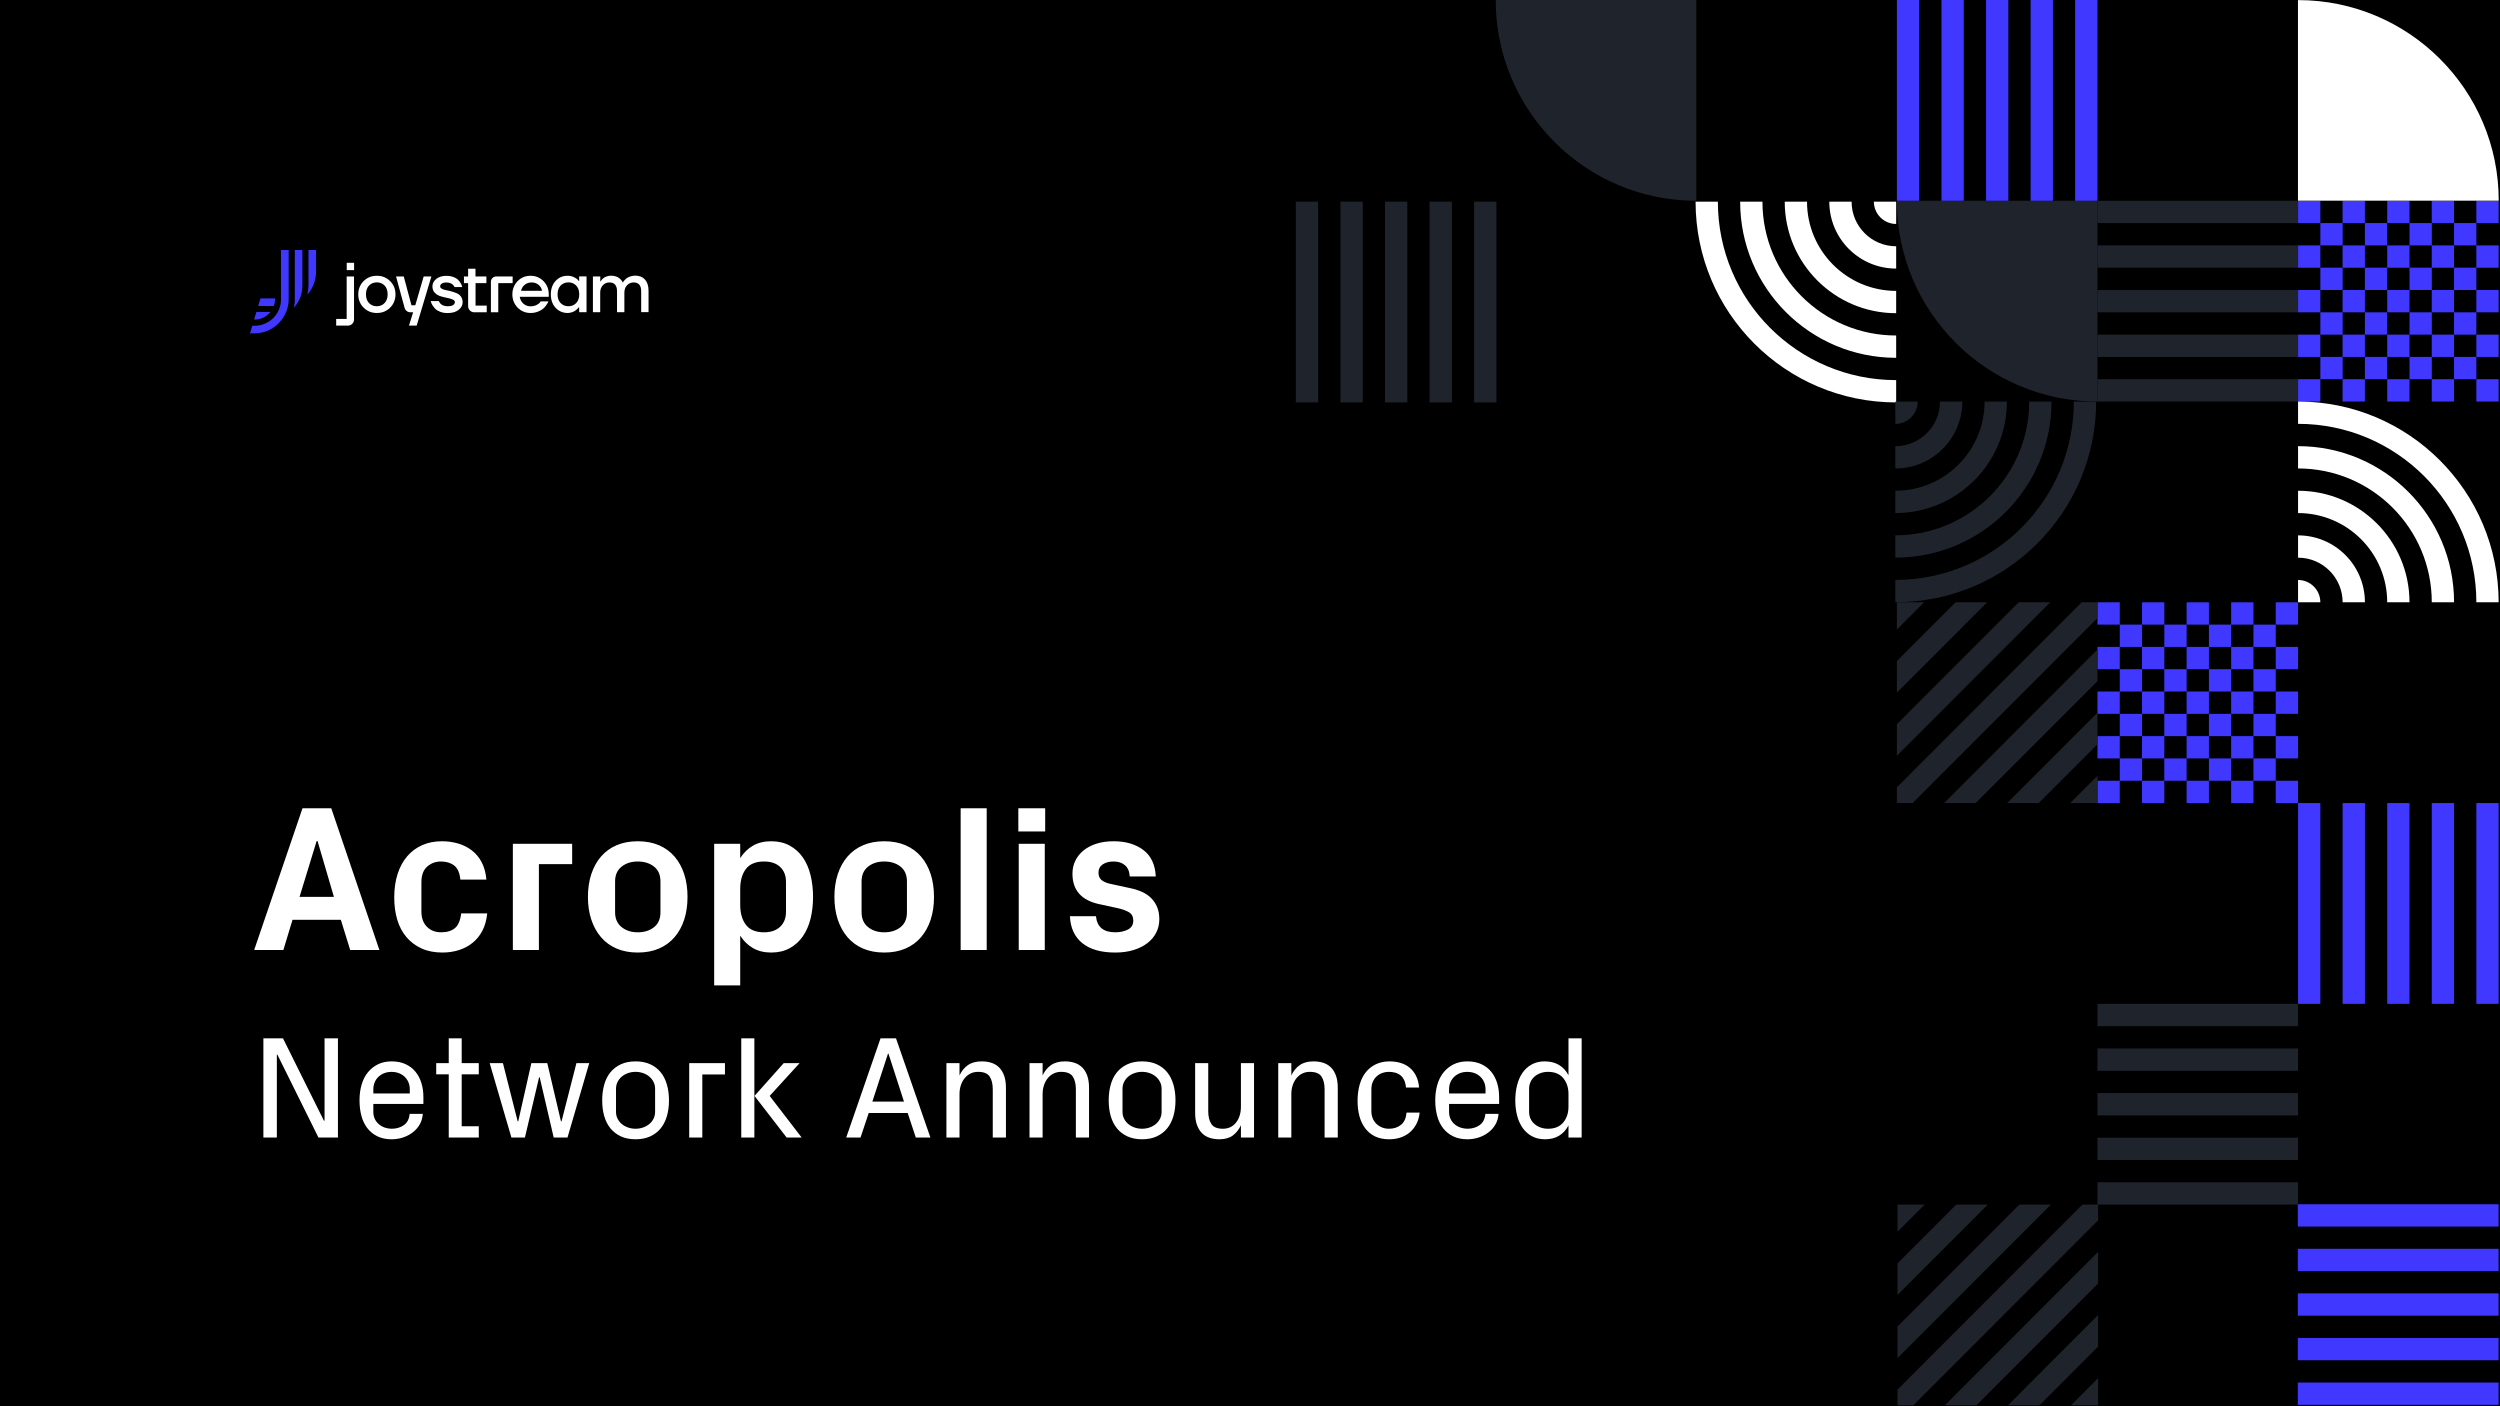 <svg xmlns="http://www.w3.org/2000/svg" width="1200" height="675" viewBox="0 0 1200 675">
  <g fill="none" fill-rule="evenodd">
    <path fill="#000" d="M0 0H1200V675H0z"/>
    <g transform="matrix(1 0 0 -1 622 675)">
      <path fill="#4038FF" fill-rule="nonzero" d="M491.769 482.265L481.066 482.265 481.066 492.978 491.769 492.978zM502.472 492.978L491.769 492.978 491.769 503.691 502.472 503.691zM513.149 482.265L502.446 482.265 502.446 492.978 513.149 492.978zM491.769 503.664L481.066 503.664 481.066 514.377 491.769 514.377z"/>
      <path fill="#4038FF" fill-rule="nonzero" d="M513.149 503.664L502.446 503.664 502.446 514.377 513.149 514.377zM523.852 492.978L513.149 492.978 513.149 503.691 523.852 503.691zM502.472 514.377L491.769 514.377 491.769 525.09 502.472 525.09zM491.769 525.09L481.066 525.09 481.066 535.803 491.769 535.803zM513.149 525.09L502.446 525.09 502.446 535.803 513.149 535.803zM523.852 514.377L513.149 514.377 513.149 525.09 523.852 525.09zM502.472 535.808L491.769 535.808 491.769 546.521 502.472 546.521zM491.769 546.494L481.066 546.494 481.066 557.207 491.769 557.207z"/>
      <path fill="#4038FF" fill-rule="nonzero" d="M513.149 546.494L502.446 546.494 502.446 557.207 513.149 557.207zM523.852 535.808L513.149 535.808 513.149 546.521 523.852 546.521zM502.472 557.207L491.769 557.207 491.769 567.92 502.472 567.92zM491.769 567.92L481.066 567.92 481.066 578.633 491.769 578.633zM513.149 567.92L502.446 567.92 502.446 578.633 513.149 578.633zM523.852 557.207L513.149 557.207 513.149 567.92 523.852 567.92zM534.561 482.265L523.858 482.265 523.858 492.978 534.561 492.978zM545.265 492.978L534.561 492.978 534.561 503.691 545.265 503.691zM555.941 482.265L545.238 482.265 545.238 492.978 555.941 492.978zM534.561 503.664L523.858 503.664 523.858 514.377 534.561 514.377z"/>
      <path fill="#4038FF" fill-rule="nonzero" d="M555.941 503.664L545.238 503.664 545.238 514.377 555.941 514.377zM566.645 492.978L555.941 492.978 555.941 503.691 566.645 503.691zM545.265 514.377L534.561 514.377 534.561 525.09 545.265 525.09zM534.561 525.09L523.858 525.09 523.858 535.803 534.561 535.803zM555.941 525.09L545.238 525.09 545.238 535.803 555.941 535.803zM566.645 514.377L555.941 514.377 555.941 525.09 566.645 525.09zM545.265 535.808L534.561 535.808 534.561 546.521 545.265 546.521zM534.561 546.494L523.858 546.494 523.858 557.207 534.561 557.207z"/>
      <path fill="#4038FF" fill-rule="nonzero" d="M555.941 546.494L545.238 546.494 545.238 557.207 555.941 557.207zM566.645 535.808L555.941 535.808 555.941 546.521 566.645 546.521zM545.265 557.207L534.561 557.207 534.561 567.92 545.265 567.92zM534.561 567.92L523.858 567.92 523.858 578.633 534.561 578.633zM555.941 567.92L545.238 567.92 545.238 578.633 555.941 578.633zM577.348 482.265L566.645 482.265 566.645 492.978 577.348 492.978zM577.348 503.664L566.645 503.664 566.645 514.377 577.348 514.377zM577.348 525.09L566.645 525.09 566.645 535.803 577.348 535.803zM577.348 546.494L566.645 546.494 566.645 557.207 577.348 557.207zM577.348 567.92L566.645 567.92 566.645 578.633 577.348 578.633zM566.645 557.207L555.941 557.207 555.941 567.92 566.645 567.92z"/>
      <path fill="#4038FF" d="M459.66 321.669L448.983 321.669 448.983 332.355 459.66 332.355 459.66 343.068 448.983 343.068 448.983 353.781 459.66 353.781 459.66 364.467 470.363 364.467 470.363 375.179 459.66 375.179 459.66 364.493 448.983 364.493 448.983 375.179 459.66 375.179 459.66 385.898 448.956 385.898 448.956 375.185 438.28 375.185 438.28 364.499 427.577 364.499 427.577 375.185 416.873 375.185 416.873 364.499 406.197 364.499 406.197 375.185 416.873 375.185 416.873 385.898 406.169 385.898 406.169 375.185 395.493 375.185 395.493 385.898 384.784 385.898 384.784 375.185 395.487 375.185 395.487 364.499 384.784 364.499 384.784 353.786 395.487 353.786 395.487 343.073 384.784 343.073 384.784 332.36 395.487 332.36 395.487 321.674 395.487 321.648 406.164 321.648 406.164 310.962 416.867 310.962 416.867 321.648 427.571 321.648 427.571 310.962 438.275 310.962 438.275 321.648 448.951 321.648 448.951 310.962 459.654 310.962 459.654 321.648 470.358 321.648 470.358 332.36 459.654 332.36 459.654 321.669 459.66 321.669zM395.487 321.643L395.487 310.956 384.784 310.956 384.784 321.669 395.487 321.669 395.487 321.643zM427.571 375.185L427.571 385.898 438.275 385.898 438.275 375.185 427.571 375.185zM459.66 353.786L459.66 343.073 470.363 343.073 470.363 353.786 459.66 353.786zM406.164 364.473L395.487 364.473 395.487 353.786 406.164 353.786 406.164 364.473zM406.191 310.956L406.191 300.243 416.867 300.243 416.867 310.956 427.571 310.956 427.571 300.243 438.275 300.243 438.275 310.956 448.978 310.956 448.978 300.243 459.654 300.243 459.654 310.956 470.358 310.956 470.358 300.243 459.654 300.243 459.654 289.53 448.951 289.53 448.951 300.243 438.275 300.243 438.275 289.53 427.571 289.53 427.571 300.243 416.867 300.243 416.867 289.53 406.164 289.53 406.164 300.243 395.487 300.243 395.487 289.53 384.784 289.53 384.784 300.243 395.487 300.243 395.487 310.956 406.191 310.956zM448.951 332.355L448.951 343.068 438.275 343.068 438.275 332.355 448.951 332.355zM427.571 332.355L427.571 321.669 438.275 321.669 438.275 332.355 427.571 332.355zM416.867 332.355L427.571 332.355 427.571 343.068 416.867 343.068 416.867 332.355zM416.867 332.355L406.191 332.355 406.191 321.669 416.867 321.669 416.867 332.355zM416.867 353.786L406.191 353.786 406.191 343.073 416.867 343.073 416.867 353.786zM427.571 353.786L427.571 364.473 416.867 364.473 416.867 353.786 427.571 353.786zM438.28 353.786L427.577 353.786 427.577 343.073 438.28 343.073 438.28 353.786zM438.28 353.786L448.956 353.786 448.956 364.473 438.28 364.473 438.28 353.786zM406.164 343.073L406.164 332.36 395.487 332.36 395.487 343.073 406.164 343.073zM481.066 375.185L470.363 375.185 470.363 385.898 481.066 385.898 481.066 375.185zM470.363 353.786L481.066 353.786 481.066 364.499 470.363 364.499 470.363 353.786zM481.066 332.355L470.363 332.355 470.363 343.068 481.066 343.068 481.066 332.355zM470.363 310.956L481.066 310.956 481.066 321.669 470.363 321.669 470.363 310.956zM470.363 289.53L481.066 289.53 481.066 300.243 470.363 300.243 470.363 289.53zM566.645 289.53L577.348 289.53 577.348 193.163 566.645 193.163 566.645 289.53zM555.952 289.53L545.254 289.53 545.254 193.163 555.952 193.163 555.952 289.53zM534.556 289.53L523.858 289.53 523.858 193.163 534.556 193.163 534.556 289.53zM502.462 289.53L513.16 289.53 513.16 193.163 502.462 193.163 502.462 289.53zM491.764 289.53L481.066 289.53 481.066 193.163 491.764 193.163 491.764 289.53z"/>
      <path fill="#1F242C" d="M481.066 492.978L481.066 482.265 384.784 482.265 384.784 492.978 481.066 492.978zM481.066 503.68L481.066 514.388 384.784 514.388 384.784 503.68 481.066 503.68zM481.066 525.095L481.066 535.803 384.784 535.803 384.784 525.095 481.066 525.095zM481.066 557.218L481.066 546.51 384.784 546.51 384.784 557.218 481.066 557.218zM481.066 567.925L481.066 578.633 384.784 578.633 384.784 567.925 481.066 567.925zM481.066 182.45L481.066 193.163 384.784 193.163 384.784 182.45 481.066 182.45zM481.066 150.322L481.066 139.61 384.784 139.61 384.784 150.322 481.066 150.322zM481.066 118.195L481.066 128.907 384.784 128.907 384.784 118.195 481.066 118.195zM481.066 96.796L481.066 107.509 384.784 107.509 384.784 96.796 481.066 96.796zM481.066 171.737L481.066 161.025 384.784 161.025 384.784 171.737 481.066 171.737z"/>
      <path fill="#FFF" d="M566.65,385.898 L577.348,385.898 C577.348,439.119 534.24,482.265 481.066,482.265 L481.066,471.558 C528.335,471.558 566.65,433.209 566.65,385.898 Z M545.254,385.898 L555.952,385.898 C555.952,427.293 522.424,460.85 481.066,460.85 L481.066,450.143 C516.514,450.143 545.254,421.377 545.254,385.898 Z M534.556,385.898 L523.858,385.898 C523.858,409.55 504.698,428.728 481.066,428.728 L481.066,439.435 C510.608,439.435 534.556,415.467 534.556,385.898 Z M502.462,385.898 L513.16,385.898 C513.16,403.64 498.792,418.02 481.066,418.02 L481.066,407.313 C492.882,407.313 502.462,397.724 502.462,385.898 Z M481.066,385.898 L491.764,385.898 C491.764,391.814 486.977,396.605 481.066,396.605 L481.066,385.898 Z"/>
      <path fill="#FFF" d="M277.462,481.837 L288.16,481.837 C288.16,535.058 245.052,578.204 191.878,578.204 L191.878,567.497 C239.147,567.497 277.462,529.148 277.462,481.837 Z M256.066,481.837 L266.764,481.837 C266.764,523.232 233.236,556.789 191.878,556.789 L191.878,546.082 C227.326,546.082 256.066,517.316 256.066,481.837 Z M245.368,481.837 L234.67,481.837 C234.67,505.489 215.51,524.667 191.878,524.667 L191.878,535.374 C221.421,535.374 245.368,511.406 245.368,481.837 Z M213.274,481.837 L223.972,481.837 C223.972,499.579 209.605,513.959 191.878,513.959 L191.878,503.252 C203.694,503.252 213.274,493.663 213.274,481.837 Z M191.878,481.837 L202.576,481.837 C202.576,487.753 197.789,492.544 191.878,492.544 L191.878,481.837 Z" transform="rotate(-180 240.019 530.02)"/>
      <path fill="#1F242C" d="M298.515,482.265 L287.817,482.265 C287.817,429.044 330.925,385.898 384.099,385.898 L384.099,396.605 C336.83,396.605 298.515,434.954 298.515,482.265 Z M319.911,482.265 L309.213,482.265 C309.213,440.87 342.741,407.313 384.099,407.313 L384.099,418.02 C348.651,418.02 319.911,446.786 319.911,482.265 Z M330.61,482.265 L341.308,482.265 C341.308,458.612 360.467,439.435 384.099,439.435 L384.099,428.728 C354.557,428.728 330.61,452.696 330.61,482.265 Z M362.703,482.265 L352.006,482.265 C352.006,464.522 366.373,450.143 384.099,450.143 L384.099,460.85 C372.283,460.85 362.703,470.439 362.703,482.265 Z M384.099,482.265 L373.401,482.265 C373.401,476.35 378.188,471.558 384.099,471.558 L384.099,482.265 Z" transform="rotate(90 335.958 434.082)"/>
      <path fill="#FFF" fill-rule="nonzero" d="M481.066,578.633 L481.066,675 L577.348,675 C577.348,621.779 534.24,578.633 481.066,578.633 Z" transform="rotate(90 529.207 626.816)"/>
      <path fill="#1F242C" fill-rule="nonzero" d="M95.939 675L192.221 675 192.221 578.633C139.047 578.633 95.939 621.779 95.939 675zM288.503 578.633L384.784 578.633 384.784 482.265C331.61 482.265 288.503 525.411 288.503 578.633z"/>
      <path fill="#4038FF" d="M299.206,675 L288.503,675 L288.503,578.633 L299.206,578.633 L299.206,675 Z M331.305,675 L342.008,675 L342.008,578.633 L331.305,578.633 L331.305,675 Z M363.404,675 L352.701,675 L352.701,578.633 L363.404,578.633 L363.404,675 Z M384.784,675 L374.081,675 L374.081,578.633 L384.784,578.633 L384.784,675 Z M309.909,675 L320.612,675 L320.612,578.633 L309.909,578.633 L309.909,675 Z"/>
      <path fill="#4038FF" d="M491.703,97 L481,97 L481,0.633 L491.703,0.633 L491.703,97 Z M523.803,97 L534.506,97 L534.506,0.633 L523.803,0.633 L523.803,97 Z M555.902,97 L545.199,97 L545.199,0.633 L555.902,0.633 L555.902,97 Z M577.282,97 L566.579,97 L566.579,0.633 L577.282,0.633 L577.282,97 Z M502.406,97 L513.11,97 L513.11,0.633 L502.406,0.633 L502.406,97 Z" transform="rotate(90 529.14 48.816)"/>
      <path fill="#1F242C" d="M10.703 578.204L0 578.204 0 481.837 10.703 481.837 10.703 578.204zM42.803 578.204L53.506 578.204 53.506 481.837 42.803 481.837 42.803 578.204zM74.902 578.204L64.199 578.204 64.199 481.837 74.902 481.837 74.902 578.204zM96.282 578.204L85.579 578.204 85.579 481.837 96.282 481.837 96.282 578.204zM21.406 578.204L32.11 578.204 32.11 481.837 21.406 481.837 21.406 578.204zM384.784 378.349L384.784 385.898 377.242 385.898 288.503 297.08 288.503 289.53 296.044 289.53 384.784 378.349zM288.503 312.23L288.503 327.382 346.967 385.898 362.104 385.898 288.503 312.23zM288.503 357.683L288.503 342.533 331.829 385.898 316.691 385.898 288.503 357.683zM288.503 385.898L301.554 385.898 288.503 372.835 288.503 385.898zM311.182 289.53L326.32 289.53 384.784 348.046 384.784 363.198 311.182 289.53zM356.595 289.53L341.457 289.53 384.784 332.896 384.784 317.745 356.595 289.53zM384.784 302.594L371.732 289.53 384.784 289.53 384.784 302.594zM385.099 89.247L385.099 96.796 377.557 96.796 288.817 7.978 288.817.428 296.359.428 385.099 89.247zM288.817 23.128L288.817 38.28 347.282 96.796 362.419 96.796 288.817 23.128zM288.817 68.581L288.817 53.43 332.144 96.796 317.006 96.796 288.817 68.581zM288.817 96.796L301.868 96.796 288.817 83.733 288.817 96.796zM311.497.428L326.634.428 385.099 58.944 385.099 74.096 311.497.428zM356.91.428L341.772.428 385.099 43.794 385.099 28.643 356.91.428zM385.099 13.491L372.047.428 385.099.428 385.099 13.491z"/>
    </g>
    <path fill="#FFF" d="M305.083,509.462 C307.795,509.462 310.153,509.929 312.158,510.863 C314.163,511.798 315.827,513.079 317.148,514.708 C318.47,516.338 319.461,518.309 320.122,520.622 C320.783,522.934 321.113,525.447 321.113,528.158 C321.113,530.915 320.783,533.433 320.122,535.712 C319.461,537.991 318.47,539.95 317.148,541.591 C315.827,543.231 314.158,544.519 312.141,545.453 C310.125,546.387 307.772,546.854 305.083,546.854 C302.371,546.854 300.013,546.387 298.008,545.453 C296.003,544.519 294.334,543.231 293,541.591 C291.667,539.95 290.676,537.991 290.027,535.712 C289.377,533.433 289.053,530.915 289.053,528.158 C289.053,525.447 289.377,522.934 290.027,520.622 C290.676,518.309 291.667,516.338 293,514.708 C294.334,513.079 296.003,511.798 298.008,510.863 C300.013,509.929 302.371,509.462 305.083,509.462 Z M187.949,509.462 C190.524,509.462 192.769,509.906 194.683,510.795 C196.597,511.684 198.18,512.897 199.434,514.435 C200.687,515.973 201.632,517.779 202.271,519.853 C202.909,521.926 203.228,524.159 203.228,526.552 L203.228,529.901 L179.199,529.901 L179.199,533.695 C179.199,534.994 179.444,536.145 179.934,537.147 C180.424,538.15 181.09,538.999 181.934,539.694 C182.777,540.389 183.722,540.913 184.771,541.266 C185.819,541.619 186.901,541.796 188.018,541.796 C190.251,541.796 192.187,541.226 193.828,540.087 C195.469,538.948 196.403,537.136 196.631,534.652 L202.954,534.652 C202.817,536.566 202.316,538.27 201.45,539.762 C200.584,541.255 199.462,542.525 198.083,543.573 C196.705,544.621 195.15,545.43 193.418,546 C191.686,546.57 189.863,546.854 187.949,546.854 C185.374,546.854 183.124,546.387 181.199,545.453 C179.273,544.519 177.667,543.231 176.379,541.591 C175.092,539.95 174.135,537.991 173.508,535.712 C172.882,533.433 172.568,530.915 172.568,528.158 C172.568,525.447 172.904,522.934 173.577,520.622 C174.249,518.309 175.251,516.338 176.584,514.708 C177.917,513.079 179.53,511.798 181.421,510.863 C183.312,509.929 185.488,509.462 187.949,509.462 Z M759.194,498.388 L759.194,546 L752.871,546 L752.871,540.189 C751.755,542.331 750.262,543.978 748.394,545.128 C746.525,546.279 744.269,546.854 741.626,546.854 C739.211,546.854 737.109,546.365 735.32,545.385 C733.531,544.405 732.044,543.072 730.859,541.386 C729.674,539.7 728.792,537.723 728.21,535.456 C727.629,533.188 727.339,530.756 727.339,528.158 C727.339,525.583 727.629,523.151 728.21,520.861 C728.792,518.571 729.663,516.588 730.825,514.914 C731.987,513.239 733.457,511.911 735.234,510.932 C737.012,509.952 739.085,509.462 741.455,509.462 C744.121,509.462 746.411,510.032 748.325,511.171 C750.239,512.31 751.755,513.962 752.871,516.127 L752.871,498.388 L759.194,498.388 Z M548.203,509.462 C550.915,509.462 553.273,509.929 555.278,510.863 C557.284,511.798 558.947,513.079 560.269,514.708 C561.59,516.338 562.581,518.309 563.242,520.622 C563.903,522.934 564.233,525.447 564.233,528.158 C564.233,530.915 563.903,533.433 563.242,535.712 C562.581,537.991 561.59,539.95 560.269,541.591 C558.947,543.231 557.278,544.519 555.261,545.453 C553.245,546.387 550.892,546.854 548.203,546.854 C545.492,546.854 543.133,546.387 541.128,545.453 C539.123,544.519 537.454,543.231 536.121,541.591 C534.788,539.95 533.796,537.991 533.147,535.712 C532.498,533.433 532.173,530.915 532.173,528.158 C532.173,525.447 532.498,522.934 533.147,520.622 C533.796,518.309 534.788,516.338 536.121,514.708 C537.454,513.079 539.123,511.798 541.128,510.863 C543.133,509.929 545.492,509.462 548.203,509.462 Z M579.956,510.316 L579.956,533.388 C579.956,535.963 580.457,538.008 581.46,539.523 C582.463,541.038 584.297,541.796 586.963,541.796 C589.629,541.796 591.742,540.805 593.303,538.822 C594.864,536.84 595.645,534.288 595.645,531.166 L595.645,510.316 L601.934,510.316 L601.934,546 L595.645,546 L595.645,540.121 C594.665,542.217 593.355,543.864 591.714,545.06 C590.073,546.256 587.909,546.854 585.22,546.854 C583.579,546.854 582.047,546.621 580.623,546.154 C579.198,545.687 577.974,544.94 576.948,543.915 C575.923,542.89 575.12,541.568 574.539,539.95 C573.958,538.332 573.667,536.384 573.667,534.105 L573.667,510.316 L579.956,510.316 Z M704.302,509.462 C706.877,509.462 709.121,509.906 711.035,510.795 C712.949,511.684 714.533,512.897 715.786,514.435 C717.039,515.973 717.985,517.779 718.623,519.853 C719.261,521.926 719.58,524.159 719.58,526.552 L719.58,529.901 L695.552,529.901 L695.552,533.695 C695.552,534.994 695.797,536.145 696.287,537.147 C696.777,538.15 697.443,538.999 698.286,539.694 C699.129,540.389 700.075,540.913 701.123,541.266 C702.171,541.619 703.254,541.796 704.37,541.796 C706.603,541.796 708.54,541.226 710.181,540.087 C711.821,538.948 712.756,537.136 712.983,534.652 L719.307,534.652 C719.17,536.566 718.669,538.27 717.803,539.762 C716.937,541.255 715.815,542.525 714.436,543.573 C713.057,544.621 711.502,545.43 709.771,546 C708.039,546.57 706.216,546.854 704.302,546.854 C701.727,546.854 699.477,546.387 697.551,545.453 C695.626,544.519 694.019,543.231 692.732,541.591 C691.444,539.95 690.487,537.991 689.861,535.712 C689.234,533.433 688.921,530.915 688.921,528.158 C688.921,525.447 689.257,522.934 689.929,520.622 C690.601,518.309 691.604,516.338 692.937,514.708 C694.27,513.079 695.882,511.798 697.773,510.863 C699.665,509.929 701.841,509.462 704.302,509.462 Z M666.943,509.462 C668.812,509.462 670.578,509.707 672.241,510.197 C673.905,510.687 675.363,511.444 676.616,512.47 C677.869,513.495 678.895,514.8 679.692,516.383 C680.49,517.967 680.98,519.841 681.162,522.006 L674.873,522.006 C674.736,520.57 674.434,519.368 673.967,518.4 C673.5,517.431 672.891,516.657 672.139,516.076 C671.387,515.495 670.532,515.084 669.575,514.845 C668.618,514.606 667.627,514.486 666.602,514.486 C665.531,514.486 664.505,514.663 663.525,515.016 C662.546,515.369 661.657,515.899 660.859,516.605 C660.062,517.312 659.43,518.189 658.962,519.237 C658.495,520.285 658.262,521.505 658.262,522.895 L658.262,533.388 C658.262,534.641 658.484,535.797 658.928,536.857 C659.373,537.917 659.982,538.805 660.757,539.523 C661.532,540.241 662.42,540.799 663.423,541.198 C664.425,541.597 665.508,541.796 666.67,541.796 C668.994,541.796 670.931,541.169 672.48,539.916 C674.03,538.663 674.919,536.703 675.146,534.037 L681.436,534.037 C681.208,536.225 680.649,538.122 679.761,539.728 C678.872,541.334 677.773,542.667 676.462,543.727 C675.152,544.787 673.671,545.573 672.019,546.085 C670.367,546.598 668.63,546.854 666.807,546.854 C664.186,546.854 661.936,546.399 660.056,545.487 C658.176,544.576 656.604,543.288 655.339,541.625 C654.075,539.962 653.14,538.013 652.537,535.78 C651.933,533.547 651.631,531.098 651.631,528.432 C651.631,525.583 651.967,522.98 652.639,520.622 C653.311,518.263 654.303,516.269 655.613,514.64 C656.923,513.011 658.535,511.741 660.449,510.829 C662.363,509.918 664.528,509.462 666.943,509.462 Z M241.406,510.316 L248.481,538.241 L248.755,538.241 L255.044,510.316 L262.7,510.316 L269.263,538.241 L269.536,538.241 L276.68,510.316 L282.832,510.316 L272.407,546 L265.776,546 L259.043,517.084 L258.77,517.084 L251.968,546 L245.474,546 L235.049,510.316 L241.406,510.316 Z M135.825,498.388 L155.479,537.934 L155.786,537.934 L155.786,498.388 L162.212,498.388 L162.212,546 L152.847,546 L133.159,506.249 L132.886,506.249 L132.886,546 L126.426,546 L126.426,498.388 L135.825,498.388 Z M630.508,509.462 C632.24,509.462 633.812,509.695 635.225,510.163 C636.637,510.63 637.856,511.376 638.882,512.401 C639.907,513.427 640.705,514.743 641.274,516.349 C641.844,517.956 642.129,519.909 642.129,522.211 L642.129,546 L635.806,546 L635.806,522.895 C635.806,520.274 635.304,518.218 634.302,516.725 C633.299,515.233 631.442,514.486 628.73,514.486 C627.432,514.486 626.247,514.743 625.176,515.255 C624.105,515.768 623.171,516.503 622.373,517.46 C621.576,518.417 620.955,519.551 620.51,520.861 C620.066,522.171 619.844,523.601 619.844,525.15 L619.844,546 L613.555,546 L613.555,510.316 L619.844,510.316 L619.844,516.195 C620.824,514.099 622.168,512.453 623.877,511.256 C625.586,510.06 627.796,509.462 630.508,509.462 Z M511.118,509.462 C512.85,509.462 514.422,509.695 515.835,510.163 C517.248,510.63 518.467,511.376 519.492,512.401 C520.518,513.427 521.315,514.743 521.885,516.349 C522.454,517.956 522.739,519.909 522.739,522.211 L522.739,546 L516.416,546 L516.416,522.895 C516.416,520.274 515.915,518.218 514.912,516.725 C513.909,515.233 512.052,514.486 509.341,514.486 C508.042,514.486 506.857,514.743 505.786,515.255 C504.715,515.768 503.781,516.503 502.983,517.46 C502.186,518.417 501.565,519.551 501.121,520.861 C500.676,522.171 500.454,523.601 500.454,525.15 L500.454,546 L494.165,546 L494.165,510.316 L500.454,510.316 L500.454,516.195 C501.434,514.099 502.778,512.453 504.487,511.256 C506.196,510.06 508.407,509.462 511.118,509.462 Z M471.23,509.462 C472.962,509.462 474.534,509.695 475.947,510.163 C477.36,510.63 478.579,511.376 479.604,512.401 C480.63,513.427 481.427,514.743 481.997,516.349 C482.567,517.956 482.852,519.909 482.852,522.211 L482.852,546 L476.528,546 L476.528,522.895 C476.528,520.274 476.027,518.218 475.024,516.725 C474.022,515.233 472.165,514.486 469.453,514.486 C468.154,514.486 466.969,514.743 465.898,515.255 C464.827,515.768 463.893,516.503 463.096,517.46 C462.298,518.417 461.677,519.551 461.233,520.861 C460.789,522.171 460.566,523.601 460.566,525.15 L460.566,546 L454.277,546 L454.277,510.316 L460.566,510.316 L460.566,516.195 C461.546,514.099 462.891,512.453 464.6,511.256 C466.309,510.06 468.519,509.462 471.23,509.462 Z M430.078,498.388 L446.587,546 L439.58,546 L435.684,534.242 L416.987,534.242 L413.057,546 L406.187,546 L422.661,498.388 L430.078,498.388 Z M383.799,510.316 L369.443,526.039 L384.79,546 L377.578,546 L362.163,526.039 L376.177,510.316 L383.799,510.316 Z M362.095,498.388 L362.095,546 L355.806,546 L355.806,498.388 L362.095,498.388 Z M347.979,510.316 L347.979,515.751 L337.109,515.751 L337.109,546 L330.82,546 L330.82,510.316 L347.979,510.316 Z M221.616,498.388 L221.616,510.316 L229.819,510.316 L229.819,515.683 L221.616,515.683 L221.616,540.6 L229.819,540.6 L229.819,546 L215.396,546 L215.396,515.683 L209.38,515.683 L209.38,510.316 L215.396,510.316 L215.396,498.388 L221.616,498.388 Z M548.203,514.486 C546.95,514.486 545.748,514.686 544.597,515.084 C543.446,515.483 542.45,516.036 541.606,516.742 C540.763,517.449 540.085,518.303 539.573,519.306 C539.06,520.308 538.804,521.413 538.804,522.621 L538.804,533.695 C538.804,534.903 539.06,536.008 539.573,537.011 C540.085,538.013 540.763,538.862 541.606,539.557 C542.45,540.252 543.441,540.799 544.58,541.198 C545.719,541.597 546.927,541.796 548.203,541.796 C549.456,541.796 550.653,541.597 551.792,541.198 C552.931,540.799 553.923,540.252 554.766,539.557 C555.609,538.862 556.287,538.013 556.799,537.011 C557.312,536.008 557.568,534.903 557.568,533.695 L557.568,522.621 C557.568,521.413 557.312,520.308 556.799,519.306 C556.287,518.303 555.609,517.449 554.766,516.742 C553.923,516.036 552.931,515.483 551.792,515.084 C550.653,514.686 549.456,514.486 548.203,514.486 Z M305.083,514.486 C303.83,514.486 302.628,514.686 301.477,515.084 C300.326,515.483 299.329,516.036 298.486,516.742 C297.643,517.449 296.965,518.303 296.453,519.306 C295.94,520.308 295.684,521.413 295.684,522.621 L295.684,533.695 C295.684,534.903 295.94,536.008 296.453,537.011 C296.965,538.013 297.643,538.862 298.486,539.557 C299.329,540.252 300.321,540.799 301.46,541.198 C302.599,541.597 303.807,541.796 305.083,541.796 C306.336,541.796 307.533,541.597 308.672,541.198 C309.811,540.799 310.802,540.252 311.646,539.557 C312.489,538.862 313.167,538.013 313.679,537.011 C314.192,536.008 314.448,534.903 314.448,533.695 L314.448,522.621 C314.448,521.413 314.192,520.308 313.679,519.306 C313.167,518.303 312.489,517.449 311.646,516.742 C310.802,516.036 309.811,515.483 308.672,515.084 C307.533,514.686 306.336,514.486 305.083,514.486 Z M743.096,514.486 C741.797,514.486 740.595,514.686 739.49,515.084 C738.385,515.483 737.422,516.036 736.602,516.742 C735.781,517.449 735.138,518.303 734.67,519.306 C734.203,520.308 733.97,521.413 733.97,522.621 L733.97,533.695 C733.97,534.903 734.203,536.008 734.67,537.011 C735.138,538.013 735.781,538.862 736.602,539.557 C737.422,540.252 738.379,540.799 739.473,541.198 C740.566,541.597 741.774,541.796 743.096,541.796 C746.263,541.796 748.684,540.793 750.359,538.788 C752.034,536.783 752.871,534.242 752.871,531.166 L752.871,525.15 C752.871,522.074 752.034,519.528 750.359,517.511 C748.684,515.495 746.263,514.486 743.096,514.486 Z M426.489,505.805 L426.216,505.805 L418.73,528.773 L433.906,528.773 L426.489,505.805 Z M704.302,514.486 C703.14,514.486 702.035,514.674 700.986,515.05 C699.938,515.426 699.004,515.979 698.184,516.708 C697.363,517.437 696.72,518.326 696.252,519.374 C695.785,520.422 695.552,521.596 695.552,522.895 L695.552,524.877 L713.052,524.877 L713.052,522.895 C713.052,521.596 712.818,520.422 712.351,519.374 C711.884,518.326 711.246,517.437 710.437,516.708 C709.628,515.979 708.694,515.426 707.634,515.05 C706.575,514.674 705.464,514.486 704.302,514.486 Z M187.949,514.486 C186.787,514.486 185.682,514.674 184.634,515.05 C183.586,515.426 182.651,515.979 181.831,516.708 C181.011,517.437 180.367,518.326 179.9,519.374 C179.433,520.422 179.199,521.596 179.199,522.895 L179.199,524.877 L196.699,524.877 L196.699,522.895 C196.699,521.596 196.466,520.422 195.999,519.374 C195.531,518.326 194.893,517.437 194.084,516.708 C193.276,515.979 192.341,515.426 191.282,515.05 C190.222,514.674 189.111,514.486 187.949,514.486 Z M370.195,403.803 C373.581,403.803 376.543,404.503 379.082,405.902 C381.621,407.302 383.721,409.198 385.381,411.591 C387.041,413.983 388.27,416.815 389.067,420.087 C389.865,423.358 390.264,426.833 390.264,430.512 C390.264,434.255 389.865,437.738 389.067,440.961 C388.27,444.184 387.041,446.999 385.381,449.408 C383.721,451.817 381.621,453.721 379.082,455.121 C376.543,456.521 373.581,457.221 370.195,457.221 C366.81,457.221 363.88,456.505 361.406,455.072 C358.932,453.64 356.898,451.654 355.303,449.115 L355.303,472.992 L342.803,472.992 L342.803,405.023 L355.303,405.023 L355.303,411.908 C356.898,409.369 358.924,407.383 361.382,405.951 C363.84,404.519 366.777,403.803 370.195,403.803 Z M424.443,403.803 C428.252,403.803 431.637,404.437 434.6,405.707 C437.562,406.977 440.06,408.791 442.095,411.151 C444.129,413.511 445.675,416.327 446.733,419.599 C447.791,422.87 448.32,426.508 448.32,430.512 C448.32,434.516 447.791,438.145 446.733,441.4 C445.675,444.656 444.129,447.471 442.095,449.848 C440.06,452.224 437.562,454.047 434.6,455.316 C431.637,456.586 428.252,457.221 424.443,457.221 C420.635,457.221 417.249,456.586 414.287,455.316 C411.325,454.047 408.827,452.224 406.792,449.848 C404.757,447.471 403.203,444.656 402.129,441.4 C401.055,438.145 400.518,434.516 400.518,430.512 C400.518,426.508 401.055,422.87 402.129,419.599 C403.203,416.327 404.757,413.511 406.792,411.151 C408.827,408.791 411.325,406.977 414.287,405.707 C417.249,404.437 420.635,403.803 424.443,403.803 Z M306.133,403.803 C309.941,403.803 313.327,404.437 316.289,405.707 C319.251,406.977 321.75,408.791 323.784,411.151 C325.819,413.511 327.365,416.327 328.423,419.599 C329.481,422.87 330.01,426.508 330.01,430.512 C330.01,434.516 329.481,438.145 328.423,441.4 C327.365,444.656 325.819,447.471 323.784,449.848 C321.75,452.224 319.251,454.047 316.289,455.316 C313.327,456.586 309.941,457.221 306.133,457.221 C302.324,457.221 298.939,456.586 295.977,455.316 C293.014,454.047 290.516,452.224 288.481,449.848 C286.447,447.471 284.893,444.656 283.818,441.4 C282.744,438.145 282.207,434.516 282.207,430.512 C282.207,426.508 282.744,422.87 283.818,419.599 C284.893,416.327 286.447,413.511 288.481,411.151 C290.516,408.791 293.014,406.977 295.977,405.707 C298.939,404.437 302.324,403.803 306.133,403.803 Z M212.139,403.803 C214.808,403.803 217.363,404.153 219.805,404.853 C222.246,405.552 224.451,406.651 226.421,408.148 C228.39,409.646 229.985,411.558 231.206,413.886 C232.427,416.213 233.184,418.988 233.477,422.211 L220.977,422.211 C220.651,418.956 219.65,416.693 217.974,415.424 C216.297,414.154 214.189,413.52 211.65,413.52 C209.111,413.52 206.914,414.333 205.059,415.961 C203.203,417.589 202.275,420.095 202.275,423.48 L202.275,437.494 C202.275,440.619 203.154,443.069 204.912,444.843 C206.67,446.617 208.949,447.504 211.748,447.504 C214.548,447.504 216.753,446.837 218.364,445.502 C219.976,444.167 220.977,441.807 221.367,438.422 L233.867,438.422 C233.542,441.612 232.777,444.371 231.572,446.698 C230.368,449.026 228.797,450.971 226.86,452.533 C224.923,454.096 222.726,455.268 220.269,456.049 C217.811,456.83 215.182,457.221 212.383,457.221 C208.574,457.221 205.238,456.57 202.373,455.268 C199.508,453.965 197.091,452.159 195.122,449.848 C193.153,447.536 191.68,444.77 190.703,441.547 C189.727,438.324 189.238,434.744 189.238,430.805 C189.238,426.605 189.775,422.838 190.85,419.501 C191.924,416.164 193.462,413.332 195.464,411.005 C197.466,408.677 199.867,406.895 202.666,405.658 C205.466,404.421 208.623,403.803 212.139,403.803 Z M534.551,403.803 C540.345,403.803 545.098,405.202 548.809,408.002 C552.52,410.801 554.505,415.033 554.766,420.697 L542.266,420.697 C542.135,418.288 541.37,416.49 539.971,415.302 C538.571,414.114 536.764,413.52 534.551,413.52 C532.402,413.52 530.653,413.983 529.302,414.911 C527.951,415.839 527.275,417.133 527.275,418.793 C527.275,420.453 527.788,421.682 528.813,422.479 C529.839,423.277 531.182,423.855 532.842,424.213 L542.949,426.41 C544.805,426.801 546.571,427.379 548.247,428.144 C549.924,428.909 551.364,429.893 552.568,431.098 C553.773,432.302 554.725,433.734 555.425,435.395 C556.125,437.055 556.475,439.024 556.475,441.303 C556.475,443.516 556.003,445.583 555.059,447.504 C554.115,449.424 552.747,451.101 550.957,452.533 C549.167,453.966 546.953,455.105 544.316,455.951 C541.68,456.798 538.669,457.221 535.283,457.221 C528.48,457.221 523.223,455.715 519.512,452.704 C515.801,449.693 513.815,445.388 513.555,439.789 L526.055,439.789 C526.576,444.932 529.652,447.504 535.283,447.504 C537.692,447.504 539.743,447.056 541.436,446.161 C543.128,445.266 543.975,443.842 543.975,441.889 C543.975,440.033 543.275,438.69 541.875,437.86 C540.475,437.03 538.636,436.371 536.357,435.883 L527.568,433.979 C519.04,432.123 514.775,427.257 514.775,419.379 C514.775,417.165 515.223,415.115 516.118,413.227 C517.013,411.339 518.307,409.695 520,408.295 C521.693,406.895 523.76,405.797 526.201,404.999 C528.643,404.201 531.426,403.803 534.551,403.803 Z M473.613,387.982 L473.613,456 L461.113,456 L461.113,387.982 L473.613,387.982 Z M274.639,405.023 L274.639,414.789 L258.672,414.789 L258.672,456 L246.172,456 L246.172,405.023 L274.639,405.023 Z M501.494,405.023 L501.494,456 L488.994,456 L488.994,405.023 L501.494,405.023 Z M159.014,387.982 L182.109,456 L168.096,456 L163.604,441.498 L140.41,441.498 L136.016,456 L122.002,456 L145.195,387.982 L159.014,387.982 Z M366.777,413.52 C362.773,413.52 359.86,414.716 358.037,417.108 C356.214,419.501 355.303,422.699 355.303,426.703 L355.303,434.32 C355.303,438.324 356.214,441.522 358.037,443.915 C359.86,446.308 362.773,447.504 366.777,447.504 C370.033,447.504 372.596,446.617 374.468,444.843 C376.34,443.069 377.275,440.684 377.275,437.689 L377.275,423.285 C377.275,420.29 376.348,417.914 374.492,416.156 C372.637,414.398 370.065,413.52 366.777,413.52 Z M424.443,413.52 C421.318,413.52 418.722,414.35 416.655,416.01 C414.588,417.67 413.555,420.03 413.555,423.09 L413.555,437.885 C413.555,440.945 414.588,443.313 416.655,444.989 C418.722,446.666 421.318,447.504 424.443,447.504 C427.568,447.504 430.164,446.69 432.231,445.062 C434.299,443.435 435.332,441.042 435.332,437.885 L435.332,423.09 C435.332,419.965 434.299,417.589 432.231,415.961 C430.164,414.333 427.568,413.52 424.443,413.52 Z M306.133,413.52 C303.008,413.52 300.412,414.35 298.345,416.01 C296.278,417.67 295.244,420.03 295.244,423.09 L295.244,437.885 C295.244,440.945 296.278,443.313 298.345,444.989 C300.412,446.666 303.008,447.504 306.133,447.504 C309.258,447.504 311.854,446.69 313.921,445.062 C315.988,443.435 317.021,441.042 317.021,437.885 L317.021,423.09 C317.021,419.965 315.988,417.589 313.921,415.961 C311.854,414.333 309.258,413.52 306.133,413.52 Z M152.422,403.705 L151.982,403.705 L143.779,430.512 L160.283,430.512 L152.422,403.705 Z M501.689,387.982 L501.689,399.115 L488.799,399.115 L488.799,387.982 L501.689,387.982 Z"/>
    <g fill-rule="nonzero" transform="translate(120 120)">
      <path fill="#FFF" d="M41.367,36.3 L41.367,33.1 L46.4,33.1 L46.4,12.7 L49.933,12.7 L49.933,33.367 C49.933,34.967 48.633,36.3 47,36.3 L41.367,36.3 Z M54.533,27.667 C52.833,25.967 51.967,23.833 51.967,21.3 C51.967,18.767 52.833,16.633 54.533,14.933 C56.233,13.233 58.367,12.367 60.9,12.367 C63.433,12.367 65.533,13.233 67.267,14.933 C68.967,16.633 69.833,18.767 69.833,21.3 C69.833,23.833 68.967,25.967 67.267,27.667 C65.567,29.367 63.433,30.233 60.9,30.233 C58.333,30.233 56.233,29.367 54.533,27.667 Z M57.1,17.1 C56.133,18.133 55.667,19.533 55.667,21.267 C55.667,23 56.133,24.4 57.1,25.433 C58.067,26.467 59.333,27 60.867,27 C62.4,27 63.667,26.467 64.633,25.433 C65.6,24.4 66.067,23 66.067,21.267 C66.067,19.533 65.6,18.133 64.633,17.1 C63.667,16.067 62.4,15.533 60.867,15.533 C59.333,15.567 58.067,16.067 57.1,17.1 Z M70.1,12.7 L73.8,12.7 L77.5,26.533 L79.333,26.533 L83.367,12.7 L87.067,12.7 L80,36.3 L76.3,36.3 L78.3,29.9 L77,29.9 C75.7,29.9 74.533,29.033 74.2,27.767 L70.1,12.7 Z M86.733,24.5 L90.6,24.5 C90.633,24.567 90.667,24.667 90.733,24.767 C90.8,24.867 90.933,25.067 91.133,25.367 C91.333,25.667 91.6,25.933 91.867,26.133 C92.133,26.367 92.567,26.567 93.067,26.733 C93.6,26.9 94.167,27 94.8,27 C96.033,27 96.933,26.8 97.5,26.433 C98.067,26.067 98.333,25.567 98.333,25 C98.333,24.467 97.967,24.033 97.233,23.733 C96.5,23.433 95.6,23.167 94.533,22.967 C93.467,22.767 92.433,22.5 91.367,22.167 C90.3,21.833 89.433,21.3 88.667,20.5 C87.933,19.7 87.567,18.7 87.567,17.433 C87.567,16.1 88.167,14.9 89.4,13.9 C90.633,12.9 92.267,12.4 94.267,12.4 C95.533,12.4 96.633,12.6 97.633,12.967 C98.633,13.333 99.367,13.8 99.867,14.3 C100.367,14.833 100.767,15.367 101.1,15.9 C101.433,16.433 101.633,16.867 101.733,17.267 L101.867,17.8 L98.167,17.8 C98.133,17.733 98.1,17.667 98.067,17.567 C98.033,17.467 97.9,17.3 97.7,17.033 C97.5,16.767 97.3,16.567 97.033,16.367 C96.767,16.167 96.4,16 95.933,15.833 C95.467,15.667 94.9,15.6 94.3,15.6 C93.3,15.6 92.567,15.767 92.033,16.133 C91.533,16.5 91.267,16.933 91.267,17.467 C91.267,17.9 91.533,18.3 92.067,18.6 C92.6,18.9 93.267,19.133 94.067,19.267 C94.867,19.4 95.733,19.6 96.667,19.867 C97.6,20.133 98.433,20.433 99.267,20.767 C100.067,21.1 100.733,21.633 101.267,22.367 C101.8,23.1 102.067,24 102.067,25.033 C102.067,26.467 101.433,27.7 100.133,28.733 C98.833,29.767 97.067,30.267 94.833,30.267 C93.5,30.267 92.333,30.067 91.3,29.667 C90.267,29.267 89.467,28.8 88.933,28.233 C88.4,27.667 87.967,27.1 87.6,26.533 C87.267,25.967 87.033,25.5 86.933,25.133 L86.733,24.5 Z M102.7,15.9 L102.7,12.7 L104.7,12.7 L104.7,9 L108.233,9 L108.233,12.7 L113.467,12.7 L113.467,15.9 L108.267,15.9 L108.267,26.7 L113.633,26.7 L113.633,29.9 L107.633,29.9 C106.033,29.9 104.7,28.6 104.7,26.967 L104.7,15.9 L102.7,15.9 Z M119.167,15.9 L119.167,29.9 L115.633,29.9 L115.633,15.267 C115.633,13.867 116.767,12.7 118.2,12.7 L119.167,12.7 L126.067,12.7 L126.067,15.9 L119.167,15.9 Z M128.467,27.667 C126.8,25.933 125.933,23.8 125.933,21.3 C125.933,18.8 126.8,16.667 128.467,14.933 C130.167,13.2 132.233,12.367 134.667,12.367 C137.1,12.367 139.167,13.233 140.867,14.933 C142.567,16.667 143.4,18.767 143.4,21.3 L143.4,22.467 L129.467,22.467 C129.7,23.867 130.333,24.967 131.267,25.8 C132.233,26.633 133.367,27.033 134.667,27.033 C135.733,27.033 136.633,26.833 137.467,26.433 C138.267,26.033 138.833,25.633 139.1,25.233 L139.533,24.667 L143.233,24.667 C143.2,24.833 143.1,25.033 143,25.267 C142.9,25.5 142.6,25.967 142.133,26.6 C141.667,27.233 141.167,27.8 140.567,28.3 C140,28.767 139.167,29.233 138.1,29.633 C137.033,30.033 135.9,30.233 134.633,30.233 C132.233,30.233 130.167,29.367 128.467,27.667 Z M130.1,19.6 L140.167,19.6 C140,18.5 139.467,17.533 138.567,16.767 C137.667,15.967 136.533,15.567 135.133,15.567 C133.933,15.567 132.833,15.933 131.9,16.667 C130.967,17.4 130.367,18.367 130.1,19.6 Z M146.7,27.767 C145.167,26.1 144.4,23.933 144.4,21.3 C144.4,18.667 145.167,16.5 146.7,14.833 C148.233,13.167 150.167,12.367 152.467,12.367 C153.533,12.367 154.5,12.567 155.4,13 C156.3,13.433 156.933,13.833 157.3,14.233 L157.833,14.867 L158,14.867 L158,12.667 L161.533,12.667 L161.533,29.867 L158,29.867 L158,27.5 L157.833,27.5 C157.8,27.567 157.7,27.667 157.6,27.8 C157.5,27.933 157.267,28.133 156.933,28.467 C156.6,28.767 156.233,29.067 155.867,29.3 C155.5,29.533 154.967,29.733 154.367,29.933 C153.733,30.133 153.1,30.233 152.467,30.233 C150.2,30.233 148.267,29.4 146.7,27.767 Z M164.6,29.9 L164.6,12.7 L168.133,12.7 L168.133,15.067 L168.3,15.067 C168.333,15 168.4,14.9 168.467,14.767 C168.533,14.633 168.7,14.433 169,14.1 C169.3,13.8 169.6,13.5 169.967,13.267 C170.3,13.033 170.8,12.833 171.4,12.633 C172,12.433 172.667,12.333 173.333,12.333 C174.133,12.333 174.9,12.433 175.567,12.667 C176.267,12.9 176.8,13.167 177.167,13.467 C177.567,13.767 177.9,14.1 178.167,14.4 C178.433,14.7 178.6,14.967 178.7,15.2 L178.867,15.533 L179.033,15.533 C179.067,15.433 179.133,15.333 179.233,15.167 C179.3,15.033 179.533,14.767 179.867,14.4 C180.2,14.033 180.567,13.733 180.967,13.433 C181.367,13.167 181.933,12.9 182.633,12.667 C183.367,12.433 184.1,12.3 184.933,12.3 C186.9,12.3 188.467,12.933 189.6,14.2 C190.733,15.467 191.3,17.233 191.3,19.567 L191.3,29.833 L187.767,29.833 L187.767,19.767 C187.767,16.967 186.533,15.567 184.067,15.567 C182.867,15.567 181.833,16.033 180.967,16.933 C180.1,17.867 179.7,19.033 179.7,20.433 L179.7,29.867 L176.167,29.867 L176.167,19.767 C176.167,16.967 174.933,15.567 172.467,15.567 C171.267,15.567 170.233,16.033 169.367,16.933 C168.5,17.867 168.1,19.033 168.1,20.433 L168.1,29.867 L164.6,29.867 L164.6,29.9 Z M46.433,6.133 L46.433,9.667 L49.967,9.667 L49.967,6.133 L46.433,6.133 Z M149.067,17.1 C148.1,18.133 147.633,19.533 147.633,21.267 C147.633,23 148.1,24.4 149.067,25.433 C150.033,26.467 151.3,27 152.833,27 C154.367,27 155.633,26.467 156.6,25.433 C157.567,24.4 158.033,23 158.033,21.267 C158.033,19.533 157.567,18.133 156.6,17.1 C155.633,16.067 154.367,15.533 152.833,15.533 C151.3,15.567 150.033,16.067 149.067,17.1 Z"/>
      <g fill="#4038FF">
        <path d="M28.067 2.7000624e-13L31.7 2.7000624e-13 31.7 10.433C31.7 14.6 30.133 18.433 27.567 21.333 27.9 19.933 28.067 18.5 28.067 17L28.067 2.7000624e-13zM9.8 29.767C9.7 29.866 9.633 29.966 9.533 30.067 9.5 30.1 9.467 30.133 9.433 30.166 9.333 30.267 9.267 30.366 9.167 30.433 9.133 30.466 9.067 30.533 9.033 30.567 8.933 30.666 8.833 30.767 8.7 30.866 8.567 31 8.433 31.1 8.3 31.233 8.167 31.366 8.033 31.466 7.867 31.567 7.733 31.666 7.6 31.767 7.467 31.866 7.133 32.066 6.8 32.267 6.467 32.433 6.4 32.467 6.333 32.5 6.233 32.533 6.133 32.566 6.067 32.6 6 32.633 5.9 32.666 5.833 32.7 5.733 32.733 5.567 32.8 5.4 32.867 5.2 32.933 5.2 32.933 5.2 32.933 5.167 32.933 5 33 4.833 33.033 4.667 33.066L4.633 33.066C4.467 33.1 4.3 33.166 4.133 33.2 3.933 33.233 3.7 33.3 3.5 33.3 3.433 33.3 3.367 33.333 3.3 33.333L3.267 33.333C3.067 33.367 2.9 33.367 2.7 33.367 2.6 33.367 2.5 33.367 2.4 33.367 2.3 33.367 2.2 33.367 2.1 33.367L1.967 33.367 3.067 29.733 9.8 29.733 9.8 29.767zM25.133-7.10542736e-15L25.133 17C25.133 17.267 25.133 17.567 25.1 17.833 25.1 17.967 25.1 18.1 25.067 18.233 25.067 18.367 25.033 18.5 25.033 18.633 25.033 18.767 25 18.9 25 19.033 25 19.133 24.967 19.267 24.967 19.367L24.967 19.4C24.967 19.433 24.967 19.467 24.967 19.467 24.933 19.6 24.933 19.733 24.9 19.833 24.867 19.967 24.867 20.1 24.833 20.2L24.833 20.233C24.8 20.333 24.8 20.433 24.767 20.533 24.767 20.567 24.767 20.567 24.767 20.6 24.667 21 24.567 21.433 24.433 21.833 24.4 21.933 24.367 22.067 24.333 22.167 24.3 22.3 24.267 22.4 24.2 22.533 24.167 22.667 24.1 22.767 24.067 22.867 24.033 23 23.967 23.1 23.933 23.2 23.9 23.333 23.833 23.433 23.8 23.533 23.767 23.633 23.7 23.767 23.633 23.867 23.6 23.967 23.533 24.1 23.467 24.2 23.4 24.3 23.367 24.433 23.3 24.533 23.267 24.633 23.2 24.7 23.167 24.8 23.067 25 22.967 25.167 22.833 25.367 22.733 25.533 22.633 25.7 22.533 25.833 22.467 25.967 22.4 26.067 22.3 26.167 22.267 26.233 22.2 26.3 22.167 26.333 22.067 26.467 22 26.567 21.9 26.667 21.8 26.8 21.7 26.9 21.633 27.033 21.433 27.267 21.233 27.5 21.033 27.733 21.067 27.6 21.1 27.467 21.133 27.333 21.167 27.233 21.167 27.133 21.2 27.033 21.2 27.033 21.2 27.033 21.2 27 21.2 26.967 21.2 26.967 21.2 26.933 21.233 26.8 21.233 26.667 21.267 26.533 21.3 26.367 21.333 26.2 21.333 26.067 21.333 25.967 21.367 25.867 21.367 25.8 21.367 25.7 21.4 25.633 21.4 25.533 21.433 25.367 21.433 25.2 21.467 25 21.467 24.967 21.467 24.967 21.467 24.933 21.467 24.9 21.467 24.9 21.467 24.867 21.467 24.733 21.5 24.633 21.5 24.5 21.5 24.4 21.5 24.3 21.5 24.2L21.5 24.333C21.5 24.233 21.5 24.133 21.5 24.033 21.5 23.867 21.5 23.733 21.5 23.567L21.5-7.10542736e-15 25.133-7.10542736e-15z"/>
        <path d="M18.567,0 L18.567,23.567 C18.567,24.133 18.533,24.667 18.5,25.2 C18.467,25.667 18.4,26.1 18.3,26.567 C18.1,27.633 17.8,28.667 17.4,29.633 C17.167,30.233 16.867,30.833 16.567,31.4 C15.633,33.067 14.433,34.567 13.033,35.833 C10.133,38.433 6.3,40 2.133,40 L-9.23705556e-14,40 L1.1,36.367 L2.167,36.367 C5.3,36.367 8.167,35.233 10.367,33.367 C11.567,32.367 12.567,31.167 13.3,29.8 C13.5,29.467 13.667,29.1 13.833,28.733 C14.1,28.133 14.3,27.533 14.467,26.9 C14.667,26.2 14.8,25.467 14.833,24.733 C14.867,24.367 14.867,24 14.867,23.633 L14.867,0 L18.567,0 Z"/>
        <path d="M12,23.2 L12,23.567 C12,23.867 12,24.167 11.967,24.433 C11.9,25 11.833,25.567 11.667,26.1 C11.6,26.367 11.533,26.634 11.433,26.867 L3.933,26.867 L5.033,23.233 L12,23.233 L12,23.2 Z"/>
      </g>
    </g>
  </g>
</svg>
